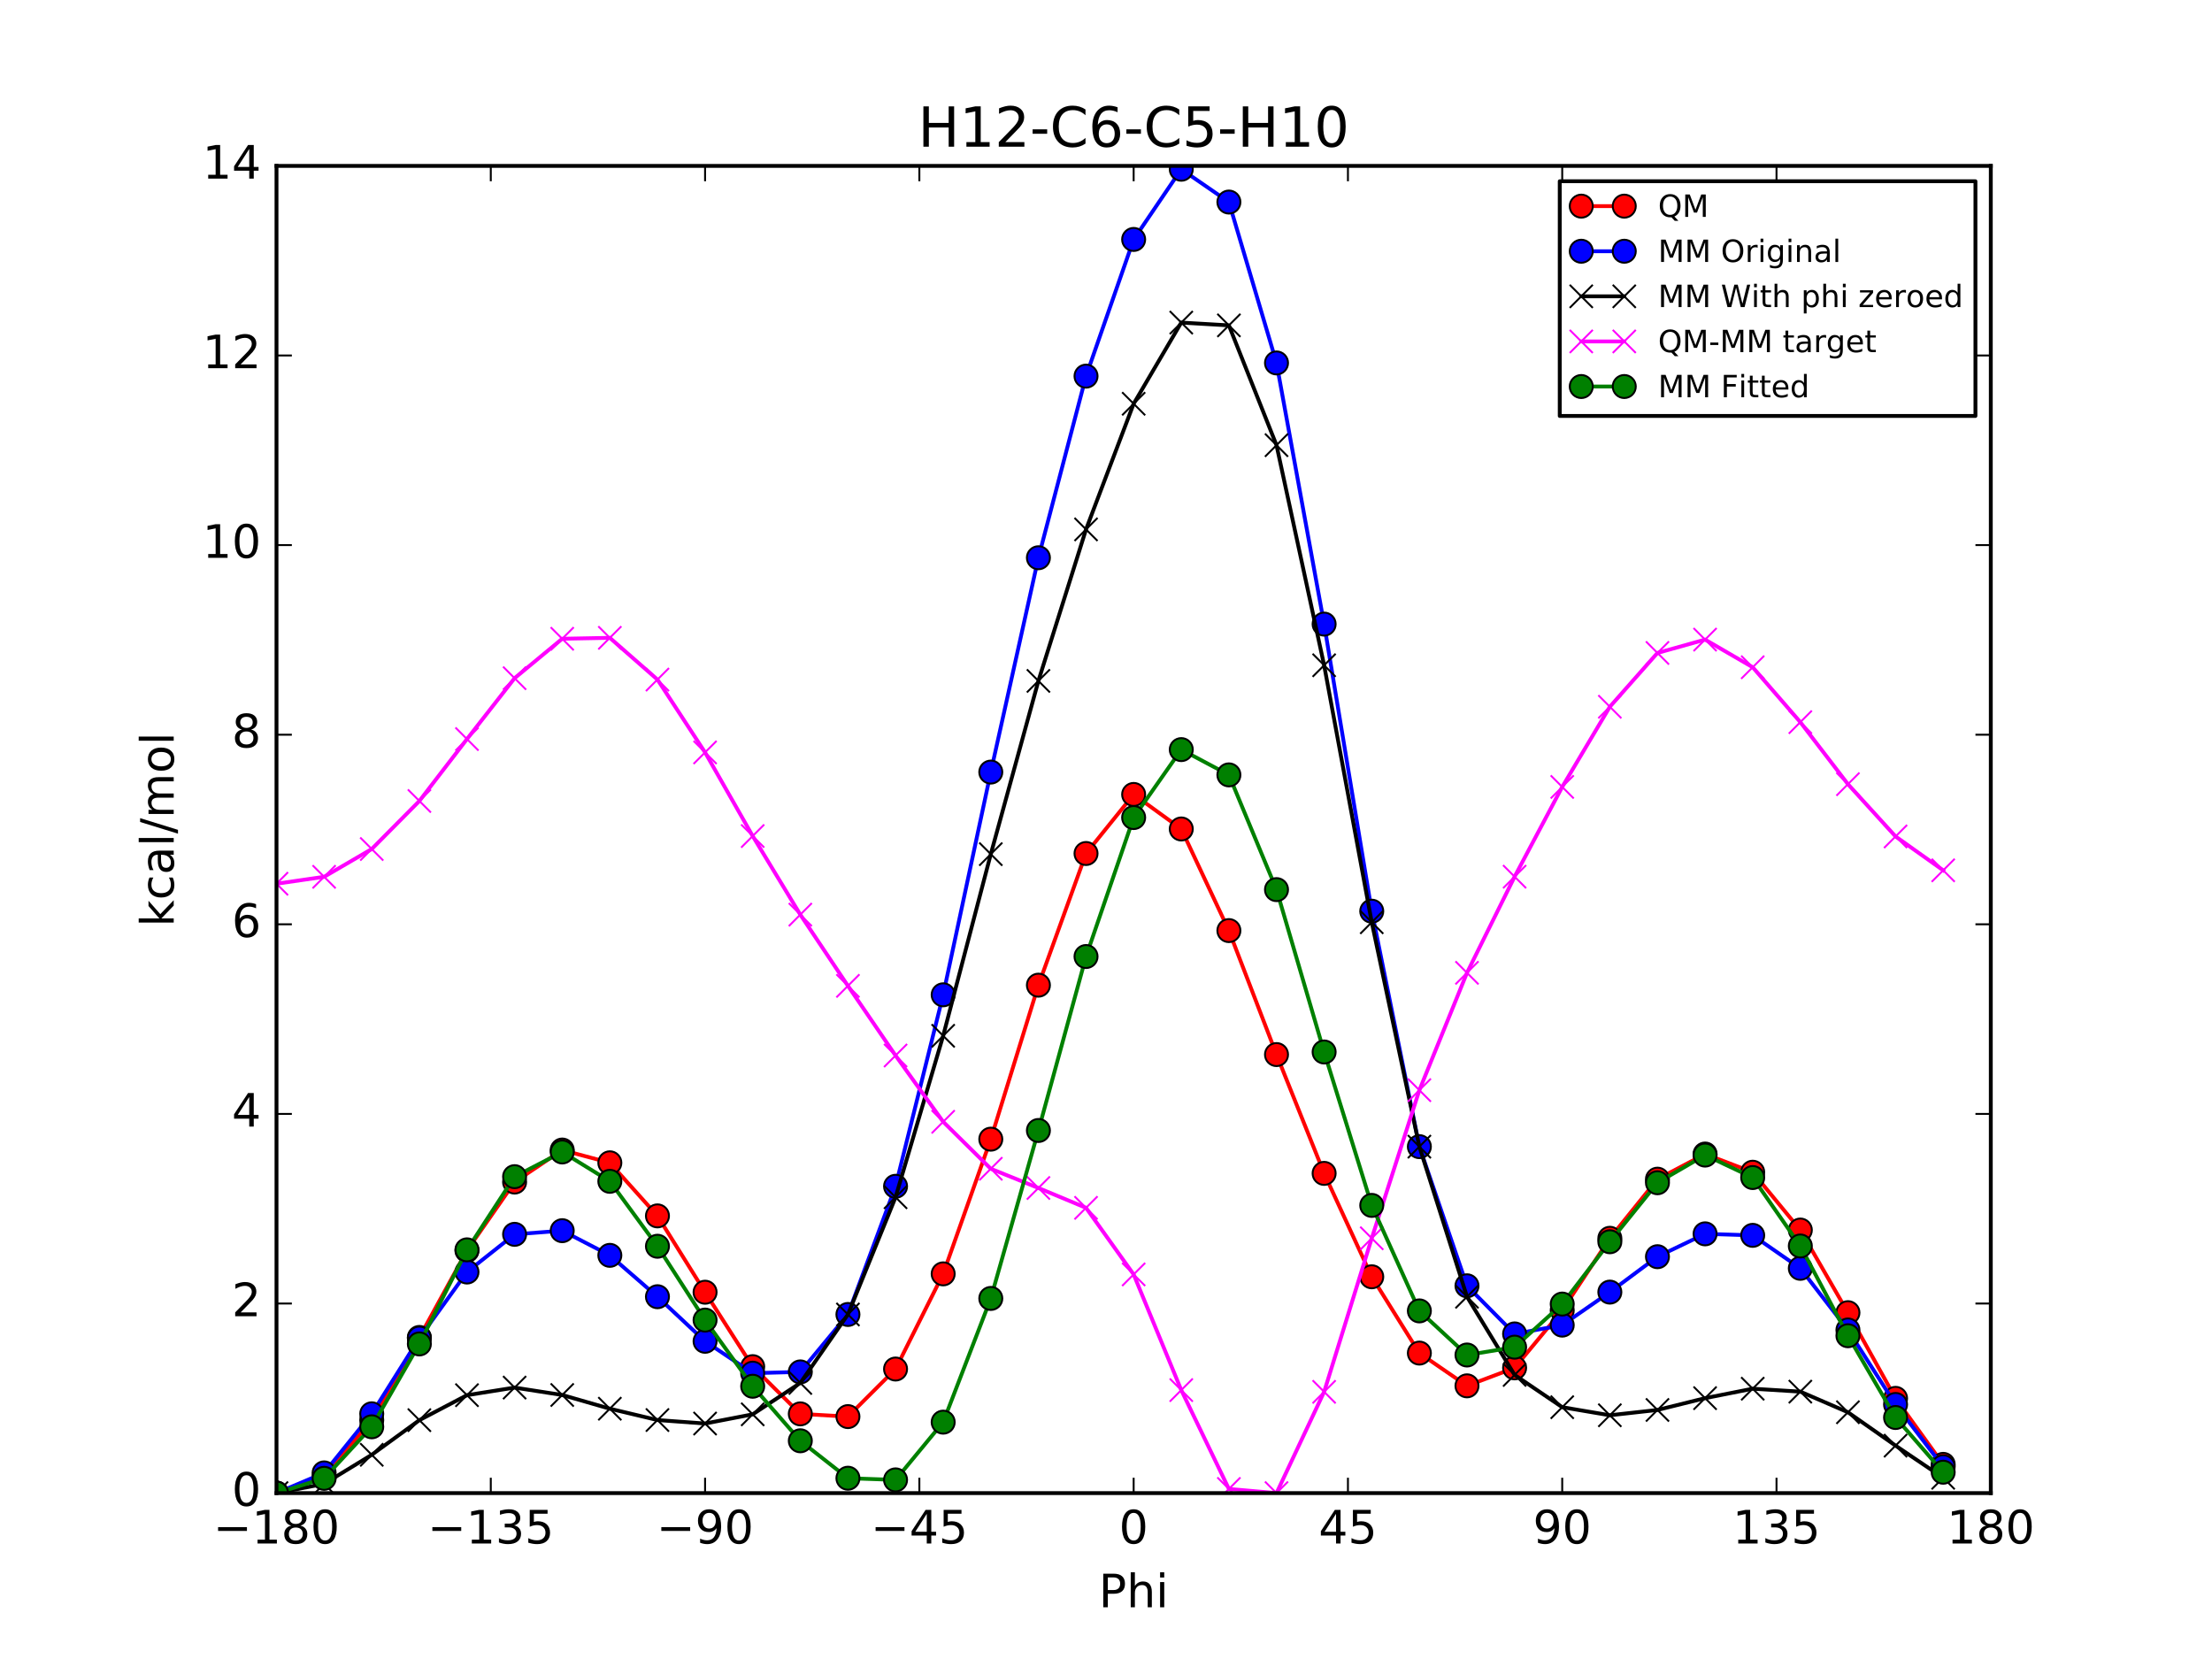 <?xml version="1.0" encoding="utf-8" standalone="no"?>
<!DOCTYPE svg PUBLIC "-//W3C//DTD SVG 1.1//EN"
  "http://www.w3.org/Graphics/SVG/1.1/DTD/svg11.dtd">
<!-- Created with matplotlib (http://matplotlib.org/) -->
<svg height="432pt" version="1.1" viewBox="0 0 576 432" width="576pt" xmlns="http://www.w3.org/2000/svg" xmlns:xlink="http://www.w3.org/1999/xlink">
 <defs>
  <style type="text/css">
*{stroke-linecap:butt;stroke-linejoin:round;stroke-miterlimit:100000;}
  </style>
 </defs>
 <g id="figure_1">
  <g id="patch_1">
   <path d="M 0 432 
L 576 432 
L 576 0 
L 0 0 
z
" style="fill:#ffffff;"/>
  </g>
  <g id="axes_1">
   <g id="patch_2">
    <path d="M 72 388.8 
L 518.4 388.8 
L 518.4 43.2 
L 72 43.2 
z
" style="fill:#ffffff;"/>
   </g>
   <g id="line2d_1">
    <path clip-path="url(#p7ce3cf05c7)" d="M 72 388.8 
L 84.4 384.591 
L 96.8 369.79 
L 109.2 348.267 
L 121.6 325.635 
L 134 307.803 
L 146.4 299.466 
L 158.8 302.793 
L 171.2 316.615 
L 183.6 336.49 
L 196 355.874 
L 208.4 368.172 
L 220.8 368.878 
L 233.2 356.493 
L 245.6 331.711 
L 258 296.637 
L 270.4 256.535 
L 282.8 222.25 
L 295.2 206.872 
L 307.6 215.862 
L 320 242.323 
L 332.4 274.608 
L 344.8 305.544 
L 357.2 332.473 
L 369.6 352.341 
L 382 360.869 
L 394.4 356.188 
L 406.8 341.22 
L 419.2 322.45 
L 431.6 307.055 
L 444 300.51 
L 456.4 305.244 
L 468.8 320.303 
L 481.2 341.819 
L 493.6 364.133 
L 506 381.317 
" style="fill:none;stroke:#ff0000;stroke-linecap:square;"/>
    <defs>
     <path d="M 0 3 
C 0.796 3 1.559 2.684 2.121 2.121 
C 2.684 1.559 3 0.796 3 0 
C 3 -0.796 2.684 -1.559 2.121 -2.121 
C 1.559 -2.684 0.796 -3 0 -3 
C -0.796 -3 -1.559 -2.684 -2.121 -2.121 
C -2.684 -1.559 -3 -0.796 -3 0 
C -3 0.796 -2.684 1.559 -2.121 2.121 
C -1.559 2.684 -0.796 3 0 3 
z
" id="m22795fb1b8" style="stroke:#000000;stroke-width:0.5;"/>
    </defs>
    <g clip-path="url(#p7ce3cf05c7)">
     <use style="fill:#ff0000;stroke:#000000;stroke-width:0.5;" x="72" xlink:href="#m22795fb1b8" y="388.8"/>
     <use style="fill:#ff0000;stroke:#000000;stroke-width:0.5;" x="84.4" xlink:href="#m22795fb1b8" y="384.591"/>
     <use style="fill:#ff0000;stroke:#000000;stroke-width:0.5;" x="96.8" xlink:href="#m22795fb1b8" y="369.79"/>
     <use style="fill:#ff0000;stroke:#000000;stroke-width:0.5;" x="109.2" xlink:href="#m22795fb1b8" y="348.267"/>
     <use style="fill:#ff0000;stroke:#000000;stroke-width:0.5;" x="121.6" xlink:href="#m22795fb1b8" y="325.635"/>
     <use style="fill:#ff0000;stroke:#000000;stroke-width:0.5;" x="134" xlink:href="#m22795fb1b8" y="307.803"/>
     <use style="fill:#ff0000;stroke:#000000;stroke-width:0.5;" x="146.4" xlink:href="#m22795fb1b8" y="299.466"/>
     <use style="fill:#ff0000;stroke:#000000;stroke-width:0.5;" x="158.8" xlink:href="#m22795fb1b8" y="302.793"/>
     <use style="fill:#ff0000;stroke:#000000;stroke-width:0.5;" x="171.2" xlink:href="#m22795fb1b8" y="316.615"/>
     <use style="fill:#ff0000;stroke:#000000;stroke-width:0.5;" x="183.6" xlink:href="#m22795fb1b8" y="336.49"/>
     <use style="fill:#ff0000;stroke:#000000;stroke-width:0.5;" x="196" xlink:href="#m22795fb1b8" y="355.874"/>
     <use style="fill:#ff0000;stroke:#000000;stroke-width:0.5;" x="208.4" xlink:href="#m22795fb1b8" y="368.172"/>
     <use style="fill:#ff0000;stroke:#000000;stroke-width:0.5;" x="220.8" xlink:href="#m22795fb1b8" y="368.878"/>
     <use style="fill:#ff0000;stroke:#000000;stroke-width:0.5;" x="233.2" xlink:href="#m22795fb1b8" y="356.493"/>
     <use style="fill:#ff0000;stroke:#000000;stroke-width:0.5;" x="245.6" xlink:href="#m22795fb1b8" y="331.711"/>
     <use style="fill:#ff0000;stroke:#000000;stroke-width:0.5;" x="258" xlink:href="#m22795fb1b8" y="296.637"/>
     <use style="fill:#ff0000;stroke:#000000;stroke-width:0.5;" x="270.4" xlink:href="#m22795fb1b8" y="256.535"/>
     <use style="fill:#ff0000;stroke:#000000;stroke-width:0.5;" x="282.8" xlink:href="#m22795fb1b8" y="222.25"/>
     <use style="fill:#ff0000;stroke:#000000;stroke-width:0.5;" x="295.2" xlink:href="#m22795fb1b8" y="206.872"/>
     <use style="fill:#ff0000;stroke:#000000;stroke-width:0.5;" x="307.6" xlink:href="#m22795fb1b8" y="215.862"/>
     <use style="fill:#ff0000;stroke:#000000;stroke-width:0.5;" x="320" xlink:href="#m22795fb1b8" y="242.323"/>
     <use style="fill:#ff0000;stroke:#000000;stroke-width:0.5;" x="332.4" xlink:href="#m22795fb1b8" y="274.608"/>
     <use style="fill:#ff0000;stroke:#000000;stroke-width:0.5;" x="344.8" xlink:href="#m22795fb1b8" y="305.544"/>
     <use style="fill:#ff0000;stroke:#000000;stroke-width:0.5;" x="357.2" xlink:href="#m22795fb1b8" y="332.473"/>
     <use style="fill:#ff0000;stroke:#000000;stroke-width:0.5;" x="369.6" xlink:href="#m22795fb1b8" y="352.341"/>
     <use style="fill:#ff0000;stroke:#000000;stroke-width:0.5;" x="382" xlink:href="#m22795fb1b8" y="360.869"/>
     <use style="fill:#ff0000;stroke:#000000;stroke-width:0.5;" x="394.4" xlink:href="#m22795fb1b8" y="356.188"/>
     <use style="fill:#ff0000;stroke:#000000;stroke-width:0.5;" x="406.8" xlink:href="#m22795fb1b8" y="341.22"/>
     <use style="fill:#ff0000;stroke:#000000;stroke-width:0.5;" x="419.2" xlink:href="#m22795fb1b8" y="322.45"/>
     <use style="fill:#ff0000;stroke:#000000;stroke-width:0.5;" x="431.6" xlink:href="#m22795fb1b8" y="307.055"/>
     <use style="fill:#ff0000;stroke:#000000;stroke-width:0.5;" x="444" xlink:href="#m22795fb1b8" y="300.51"/>
     <use style="fill:#ff0000;stroke:#000000;stroke-width:0.5;" x="456.4" xlink:href="#m22795fb1b8" y="305.244"/>
     <use style="fill:#ff0000;stroke:#000000;stroke-width:0.5;" x="468.8" xlink:href="#m22795fb1b8" y="320.303"/>
     <use style="fill:#ff0000;stroke:#000000;stroke-width:0.5;" x="481.2" xlink:href="#m22795fb1b8" y="341.819"/>
     <use style="fill:#ff0000;stroke:#000000;stroke-width:0.5;" x="493.6" xlink:href="#m22795fb1b8" y="364.133"/>
     <use style="fill:#ff0000;stroke:#000000;stroke-width:0.5;" x="506" xlink:href="#m22795fb1b8" y="381.317"/>
    </g>
   </g>
   <g id="line2d_2">
    <path clip-path="url(#p7ce3cf05c7)" d="M 72 388.8 
L 84.4 383.538 
L 96.8 368.149 
L 109.2 348.44 
L 121.6 331.232 
L 134 321.417 
L 146.4 320.467 
L 158.8 326.89 
L 171.2 337.663 
L 183.6 349.266 
L 196 357.572 
L 208.4 357.242 
L 220.8 342.285 
L 233.2 308.906 
L 245.6 259.045 
L 258 201.047 
L 270.4 145.235 
L 282.8 97.944 
L 295.2 62.349 
L 307.6 44.067 
L 320 52.613 
L 332.4 94.509 
L 344.8 162.516 
L 357.2 237.272 
L 369.6 298.584 
L 382 334.816 
L 394.4 347.348 
L 406.8 345.061 
L 419.2 336.462 
L 431.6 327.242 
L 444 321.29 
L 456.4 321.682 
L 468.8 330.268 
L 481.2 346.326 
L 493.6 365.723 
L 506 381.932 
" style="fill:none;stroke:#0000ff;stroke-linecap:square;"/>
    <defs>
     <path d="M 0 3 
C 0.796 3 1.559 2.684 2.121 2.121 
C 2.684 1.559 3 0.796 3 0 
C 3 -0.796 2.684 -1.559 2.121 -2.121 
C 1.559 -2.684 0.796 -3 0 -3 
C -0.796 -3 -1.559 -2.684 -2.121 -2.121 
C -2.684 -1.559 -3 -0.796 -3 0 
C -3 0.796 -2.684 1.559 -2.121 2.121 
C -1.559 2.684 -0.796 3 0 3 
z
" id="meea512b05b" style="stroke:#000000;stroke-width:0.5;"/>
    </defs>
    <g clip-path="url(#p7ce3cf05c7)">
     <use style="fill:#0000ff;stroke:#000000;stroke-width:0.5;" x="72" xlink:href="#meea512b05b" y="388.8"/>
     <use style="fill:#0000ff;stroke:#000000;stroke-width:0.5;" x="84.4" xlink:href="#meea512b05b" y="383.538"/>
     <use style="fill:#0000ff;stroke:#000000;stroke-width:0.5;" x="96.8" xlink:href="#meea512b05b" y="368.149"/>
     <use style="fill:#0000ff;stroke:#000000;stroke-width:0.5;" x="109.2" xlink:href="#meea512b05b" y="348.44"/>
     <use style="fill:#0000ff;stroke:#000000;stroke-width:0.5;" x="121.6" xlink:href="#meea512b05b" y="331.232"/>
     <use style="fill:#0000ff;stroke:#000000;stroke-width:0.5;" x="134" xlink:href="#meea512b05b" y="321.417"/>
     <use style="fill:#0000ff;stroke:#000000;stroke-width:0.5;" x="146.4" xlink:href="#meea512b05b" y="320.467"/>
     <use style="fill:#0000ff;stroke:#000000;stroke-width:0.5;" x="158.8" xlink:href="#meea512b05b" y="326.89"/>
     <use style="fill:#0000ff;stroke:#000000;stroke-width:0.5;" x="171.2" xlink:href="#meea512b05b" y="337.663"/>
     <use style="fill:#0000ff;stroke:#000000;stroke-width:0.5;" x="183.6" xlink:href="#meea512b05b" y="349.266"/>
     <use style="fill:#0000ff;stroke:#000000;stroke-width:0.5;" x="196" xlink:href="#meea512b05b" y="357.572"/>
     <use style="fill:#0000ff;stroke:#000000;stroke-width:0.5;" x="208.4" xlink:href="#meea512b05b" y="357.242"/>
     <use style="fill:#0000ff;stroke:#000000;stroke-width:0.5;" x="220.8" xlink:href="#meea512b05b" y="342.285"/>
     <use style="fill:#0000ff;stroke:#000000;stroke-width:0.5;" x="233.2" xlink:href="#meea512b05b" y="308.906"/>
     <use style="fill:#0000ff;stroke:#000000;stroke-width:0.5;" x="245.6" xlink:href="#meea512b05b" y="259.045"/>
     <use style="fill:#0000ff;stroke:#000000;stroke-width:0.5;" x="258" xlink:href="#meea512b05b" y="201.047"/>
     <use style="fill:#0000ff;stroke:#000000;stroke-width:0.5;" x="270.4" xlink:href="#meea512b05b" y="145.235"/>
     <use style="fill:#0000ff;stroke:#000000;stroke-width:0.5;" x="282.8" xlink:href="#meea512b05b" y="97.944"/>
     <use style="fill:#0000ff;stroke:#000000;stroke-width:0.5;" x="295.2" xlink:href="#meea512b05b" y="62.349"/>
     <use style="fill:#0000ff;stroke:#000000;stroke-width:0.5;" x="307.6" xlink:href="#meea512b05b" y="44.067"/>
     <use style="fill:#0000ff;stroke:#000000;stroke-width:0.5;" x="320" xlink:href="#meea512b05b" y="52.613"/>
     <use style="fill:#0000ff;stroke:#000000;stroke-width:0.5;" x="332.4" xlink:href="#meea512b05b" y="94.509"/>
     <use style="fill:#0000ff;stroke:#000000;stroke-width:0.5;" x="344.8" xlink:href="#meea512b05b" y="162.516"/>
     <use style="fill:#0000ff;stroke:#000000;stroke-width:0.5;" x="357.2" xlink:href="#meea512b05b" y="237.272"/>
     <use style="fill:#0000ff;stroke:#000000;stroke-width:0.5;" x="369.6" xlink:href="#meea512b05b" y="298.584"/>
     <use style="fill:#0000ff;stroke:#000000;stroke-width:0.5;" x="382" xlink:href="#meea512b05b" y="334.816"/>
     <use style="fill:#0000ff;stroke:#000000;stroke-width:0.5;" x="394.4" xlink:href="#meea512b05b" y="347.348"/>
     <use style="fill:#0000ff;stroke:#000000;stroke-width:0.5;" x="406.8" xlink:href="#meea512b05b" y="345.061"/>
     <use style="fill:#0000ff;stroke:#000000;stroke-width:0.5;" x="419.2" xlink:href="#meea512b05b" y="336.462"/>
     <use style="fill:#0000ff;stroke:#000000;stroke-width:0.5;" x="431.6" xlink:href="#meea512b05b" y="327.242"/>
     <use style="fill:#0000ff;stroke:#000000;stroke-width:0.5;" x="444" xlink:href="#meea512b05b" y="321.29"/>
     <use style="fill:#0000ff;stroke:#000000;stroke-width:0.5;" x="456.4" xlink:href="#meea512b05b" y="321.682"/>
     <use style="fill:#0000ff;stroke:#000000;stroke-width:0.5;" x="468.8" xlink:href="#meea512b05b" y="330.268"/>
     <use style="fill:#0000ff;stroke:#000000;stroke-width:0.5;" x="481.2" xlink:href="#meea512b05b" y="346.326"/>
     <use style="fill:#0000ff;stroke:#000000;stroke-width:0.5;" x="493.6" xlink:href="#meea512b05b" y="365.723"/>
     <use style="fill:#0000ff;stroke:#000000;stroke-width:0.5;" x="506" xlink:href="#meea512b05b" y="381.932"/>
    </g>
   </g>
   <g id="line2d_3">
    <path clip-path="url(#p7ce3cf05c7)" d="M 72 388.8 
L 84.4 386.392 
L 96.8 378.824 
L 109.2 369.809 
L 121.6 363.301 
L 134 361.325 
L 146.4 363.254 
L 158.8 366.823 
L 171.2 369.775 
L 183.6 370.684 
L 196 368.29 
L 208.4 360.12 
L 220.8 342.285 
L 233.2 311.76 
L 245.6 269.72 
L 258 222.416 
L 270.4 177.304 
L 282.8 137.853 
L 295.2 105.136 
L 307.6 84.001 
L 320 84.725 
L 332.4 115.927 
L 344.8 173.234 
L 357.2 240.151 
L 369.6 298.584 
L 382 337.67 
L 394.4 358.024 
L 406.8 366.43 
L 419.2 368.531 
L 431.6 367.151 
L 444 364.077 
L 456.4 361.615 
L 468.8 362.38 
L 481.2 367.745 
L 493.6 376.441 
L 506 384.81 
" style="fill:none;stroke:#000000;stroke-linecap:square;"/>
    <defs>
     <path d="M -3 3 
L 3 -3 
M -3 -3 
L 3 3 
" id="m81a05cfdb2" style="stroke:#000000;stroke-width:0.5;"/>
    </defs>
    <g clip-path="url(#p7ce3cf05c7)">
     <use style="stroke:#000000;stroke-width:0.5;" x="72" xlink:href="#m81a05cfdb2" y="388.8"/>
     <use style="stroke:#000000;stroke-width:0.5;" x="84.4" xlink:href="#m81a05cfdb2" y="386.392"/>
     <use style="stroke:#000000;stroke-width:0.5;" x="96.8" xlink:href="#m81a05cfdb2" y="378.824"/>
     <use style="stroke:#000000;stroke-width:0.5;" x="109.2" xlink:href="#m81a05cfdb2" y="369.809"/>
     <use style="stroke:#000000;stroke-width:0.5;" x="121.6" xlink:href="#m81a05cfdb2" y="363.301"/>
     <use style="stroke:#000000;stroke-width:0.5;" x="134" xlink:href="#m81a05cfdb2" y="361.325"/>
     <use style="stroke:#000000;stroke-width:0.5;" x="146.4" xlink:href="#m81a05cfdb2" y="363.254"/>
     <use style="stroke:#000000;stroke-width:0.5;" x="158.8" xlink:href="#m81a05cfdb2" y="366.823"/>
     <use style="stroke:#000000;stroke-width:0.5;" x="171.2" xlink:href="#m81a05cfdb2" y="369.775"/>
     <use style="stroke:#000000;stroke-width:0.5;" x="183.6" xlink:href="#m81a05cfdb2" y="370.684"/>
     <use style="stroke:#000000;stroke-width:0.5;" x="196" xlink:href="#m81a05cfdb2" y="368.29"/>
     <use style="stroke:#000000;stroke-width:0.5;" x="208.4" xlink:href="#m81a05cfdb2" y="360.12"/>
     <use style="stroke:#000000;stroke-width:0.5;" x="220.8" xlink:href="#m81a05cfdb2" y="342.285"/>
     <use style="stroke:#000000;stroke-width:0.5;" x="233.2" xlink:href="#m81a05cfdb2" y="311.76"/>
     <use style="stroke:#000000;stroke-width:0.5;" x="245.6" xlink:href="#m81a05cfdb2" y="269.72"/>
     <use style="stroke:#000000;stroke-width:0.5;" x="258" xlink:href="#m81a05cfdb2" y="222.416"/>
     <use style="stroke:#000000;stroke-width:0.5;" x="270.4" xlink:href="#m81a05cfdb2" y="177.304"/>
     <use style="stroke:#000000;stroke-width:0.5;" x="282.8" xlink:href="#m81a05cfdb2" y="137.853"/>
     <use style="stroke:#000000;stroke-width:0.5;" x="295.2" xlink:href="#m81a05cfdb2" y="105.136"/>
     <use style="stroke:#000000;stroke-width:0.5;" x="307.6" xlink:href="#m81a05cfdb2" y="84.001"/>
     <use style="stroke:#000000;stroke-width:0.5;" x="320" xlink:href="#m81a05cfdb2" y="84.725"/>
     <use style="stroke:#000000;stroke-width:0.5;" x="332.4" xlink:href="#m81a05cfdb2" y="115.927"/>
     <use style="stroke:#000000;stroke-width:0.5;" x="344.8" xlink:href="#m81a05cfdb2" y="173.234"/>
     <use style="stroke:#000000;stroke-width:0.5;" x="357.2" xlink:href="#m81a05cfdb2" y="240.151"/>
     <use style="stroke:#000000;stroke-width:0.5;" x="369.6" xlink:href="#m81a05cfdb2" y="298.584"/>
     <use style="stroke:#000000;stroke-width:0.5;" x="382" xlink:href="#m81a05cfdb2" y="337.67"/>
     <use style="stroke:#000000;stroke-width:0.5;" x="394.4" xlink:href="#m81a05cfdb2" y="358.024"/>
     <use style="stroke:#000000;stroke-width:0.5;" x="406.8" xlink:href="#m81a05cfdb2" y="366.43"/>
     <use style="stroke:#000000;stroke-width:0.5;" x="419.2" xlink:href="#m81a05cfdb2" y="368.531"/>
     <use style="stroke:#000000;stroke-width:0.5;" x="431.6" xlink:href="#m81a05cfdb2" y="367.151"/>
     <use style="stroke:#000000;stroke-width:0.5;" x="444" xlink:href="#m81a05cfdb2" y="364.077"/>
     <use style="stroke:#000000;stroke-width:0.5;" x="456.4" xlink:href="#m81a05cfdb2" y="361.615"/>
     <use style="stroke:#000000;stroke-width:0.5;" x="468.8" xlink:href="#m81a05cfdb2" y="362.38"/>
     <use style="stroke:#000000;stroke-width:0.5;" x="481.2" xlink:href="#m81a05cfdb2" y="367.745"/>
     <use style="stroke:#000000;stroke-width:0.5;" x="493.6" xlink:href="#m81a05cfdb2" y="376.441"/>
     <use style="stroke:#000000;stroke-width:0.5;" x="506" xlink:href="#m81a05cfdb2" y="384.81"/>
    </g>
   </g>
   <g id="line2d_4">
    <path clip-path="url(#p7ce3cf05c7)" d="M 72 230.12 
L 84.4 228.319 
L 96.8 221.086 
L 109.2 208.578 
L 121.6 192.454 
L 134 176.597 
L 146.4 166.332 
L 158.8 166.09 
L 171.2 176.96 
L 183.6 195.926 
L 196 217.703 
L 208.4 238.171 
L 220.8 256.713 
L 233.2 274.853 
L 245.6 292.11 
L 258 304.341 
L 270.4 309.351 
L 282.8 314.517 
L 295.2 331.856 
L 307.6 361.981 
L 320 387.718 
L 332.4 388.8 
L 344.8 362.429 
L 357.2 322.442 
L 369.6 283.877 
L 382 253.319 
L 394.4 228.284 
L 406.8 204.91 
L 419.2 184.039 
L 431.6 170.024 
L 444 166.552 
L 456.4 173.749 
L 468.8 188.042 
L 481.2 204.194 
L 493.6 217.811 
L 506 226.627 
" style="fill:none;stroke:#ff00ff;stroke-linecap:square;"/>
    <defs>
     <path d="M -3 3 
L 3 -3 
M -3 -3 
L 3 3 
" id="maeb78c2b5d" style="stroke:#ff00ff;stroke-width:0.5;"/>
    </defs>
    <g clip-path="url(#p7ce3cf05c7)">
     <use style="fill:#ff00ff;stroke:#ff00ff;stroke-width:0.5;" x="72" xlink:href="#maeb78c2b5d" y="230.12"/>
     <use style="fill:#ff00ff;stroke:#ff00ff;stroke-width:0.5;" x="84.4" xlink:href="#maeb78c2b5d" y="228.319"/>
     <use style="fill:#ff00ff;stroke:#ff00ff;stroke-width:0.5;" x="96.8" xlink:href="#maeb78c2b5d" y="221.086"/>
     <use style="fill:#ff00ff;stroke:#ff00ff;stroke-width:0.5;" x="109.2" xlink:href="#maeb78c2b5d" y="208.578"/>
     <use style="fill:#ff00ff;stroke:#ff00ff;stroke-width:0.5;" x="121.6" xlink:href="#maeb78c2b5d" y="192.454"/>
     <use style="fill:#ff00ff;stroke:#ff00ff;stroke-width:0.5;" x="134" xlink:href="#maeb78c2b5d" y="176.597"/>
     <use style="fill:#ff00ff;stroke:#ff00ff;stroke-width:0.5;" x="146.4" xlink:href="#maeb78c2b5d" y="166.332"/>
     <use style="fill:#ff00ff;stroke:#ff00ff;stroke-width:0.5;" x="158.8" xlink:href="#maeb78c2b5d" y="166.09"/>
     <use style="fill:#ff00ff;stroke:#ff00ff;stroke-width:0.5;" x="171.2" xlink:href="#maeb78c2b5d" y="176.96"/>
     <use style="fill:#ff00ff;stroke:#ff00ff;stroke-width:0.5;" x="183.6" xlink:href="#maeb78c2b5d" y="195.926"/>
     <use style="fill:#ff00ff;stroke:#ff00ff;stroke-width:0.5;" x="196" xlink:href="#maeb78c2b5d" y="217.703"/>
     <use style="fill:#ff00ff;stroke:#ff00ff;stroke-width:0.5;" x="208.4" xlink:href="#maeb78c2b5d" y="238.171"/>
     <use style="fill:#ff00ff;stroke:#ff00ff;stroke-width:0.5;" x="220.8" xlink:href="#maeb78c2b5d" y="256.713"/>
     <use style="fill:#ff00ff;stroke:#ff00ff;stroke-width:0.5;" x="233.2" xlink:href="#maeb78c2b5d" y="274.853"/>
     <use style="fill:#ff00ff;stroke:#ff00ff;stroke-width:0.5;" x="245.6" xlink:href="#maeb78c2b5d" y="292.11"/>
     <use style="fill:#ff00ff;stroke:#ff00ff;stroke-width:0.5;" x="258" xlink:href="#maeb78c2b5d" y="304.341"/>
     <use style="fill:#ff00ff;stroke:#ff00ff;stroke-width:0.5;" x="270.4" xlink:href="#maeb78c2b5d" y="309.351"/>
     <use style="fill:#ff00ff;stroke:#ff00ff;stroke-width:0.5;" x="282.8" xlink:href="#maeb78c2b5d" y="314.517"/>
     <use style="fill:#ff00ff;stroke:#ff00ff;stroke-width:0.5;" x="295.2" xlink:href="#maeb78c2b5d" y="331.856"/>
     <use style="fill:#ff00ff;stroke:#ff00ff;stroke-width:0.5;" x="307.6" xlink:href="#maeb78c2b5d" y="361.981"/>
     <use style="fill:#ff00ff;stroke:#ff00ff;stroke-width:0.5;" x="320" xlink:href="#maeb78c2b5d" y="387.718"/>
     <use style="fill:#ff00ff;stroke:#ff00ff;stroke-width:0.5;" x="332.4" xlink:href="#maeb78c2b5d" y="388.8"/>
     <use style="fill:#ff00ff;stroke:#ff00ff;stroke-width:0.5;" x="344.8" xlink:href="#maeb78c2b5d" y="362.429"/>
     <use style="fill:#ff00ff;stroke:#ff00ff;stroke-width:0.5;" x="357.2" xlink:href="#maeb78c2b5d" y="322.442"/>
     <use style="fill:#ff00ff;stroke:#ff00ff;stroke-width:0.5;" x="369.6" xlink:href="#maeb78c2b5d" y="283.877"/>
     <use style="fill:#ff00ff;stroke:#ff00ff;stroke-width:0.5;" x="382" xlink:href="#maeb78c2b5d" y="253.319"/>
     <use style="fill:#ff00ff;stroke:#ff00ff;stroke-width:0.5;" x="394.4" xlink:href="#maeb78c2b5d" y="228.284"/>
     <use style="fill:#ff00ff;stroke:#ff00ff;stroke-width:0.5;" x="406.8" xlink:href="#maeb78c2b5d" y="204.91"/>
     <use style="fill:#ff00ff;stroke:#ff00ff;stroke-width:0.5;" x="419.2" xlink:href="#maeb78c2b5d" y="184.039"/>
     <use style="fill:#ff00ff;stroke:#ff00ff;stroke-width:0.5;" x="431.6" xlink:href="#maeb78c2b5d" y="170.024"/>
     <use style="fill:#ff00ff;stroke:#ff00ff;stroke-width:0.5;" x="444" xlink:href="#maeb78c2b5d" y="166.552"/>
     <use style="fill:#ff00ff;stroke:#ff00ff;stroke-width:0.5;" x="456.4" xlink:href="#maeb78c2b5d" y="173.749"/>
     <use style="fill:#ff00ff;stroke:#ff00ff;stroke-width:0.5;" x="468.8" xlink:href="#maeb78c2b5d" y="188.042"/>
     <use style="fill:#ff00ff;stroke:#ff00ff;stroke-width:0.5;" x="481.2" xlink:href="#maeb78c2b5d" y="204.194"/>
     <use style="fill:#ff00ff;stroke:#ff00ff;stroke-width:0.5;" x="493.6" xlink:href="#maeb78c2b5d" y="217.811"/>
     <use style="fill:#ff00ff;stroke:#ff00ff;stroke-width:0.5;" x="506" xlink:href="#maeb78c2b5d" y="226.627"/>
    </g>
   </g>
   <g id="line2d_5">
    <path clip-path="url(#p7ce3cf05c7)" d="M 72 388.8 
L 84.4 384.956 
L 96.8 371.538 
L 109.2 349.958 
L 121.6 325.458 
L 134 306.402 
L 146.4 299.97 
L 158.8 307.612 
L 171.2 324.52 
L 183.6 343.744 
L 196 360.975 
L 208.4 375.18 
L 220.8 384.923 
L 233.2 385.357 
L 245.6 370.324 
L 258 338.111 
L 270.4 294.375 
L 282.8 249.075 
L 295.2 212.89 
L 307.6 195.195 
L 320 201.779 
L 332.4 231.656 
L 344.8 273.936 
L 357.2 313.883 
L 369.6 341.355 
L 382 352.839 
L 394.4 350.799 
L 406.8 339.574 
L 419.2 323.351 
L 431.6 307.984 
L 444 300.783 
L 456.4 306.631 
L 468.8 324.453 
L 481.2 347.823 
L 493.6 369.115 
L 506 383.36 
" style="fill:none;stroke:#008000;stroke-linecap:square;"/>
    <defs>
     <path d="M 0 3 
C 0.796 3 1.559 2.684 2.121 2.121 
C 2.684 1.559 3 0.796 3 0 
C 3 -0.796 2.684 -1.559 2.121 -2.121 
C 1.559 -2.684 0.796 -3 0 -3 
C -0.796 -3 -1.559 -2.684 -2.121 -2.121 
C -2.684 -1.559 -3 -0.796 -3 0 
C -3 0.796 -2.684 1.559 -2.121 2.121 
C -1.559 2.684 -0.796 3 0 3 
z
" id="m06cb9c04de" style="stroke:#000000;stroke-width:0.5;"/>
    </defs>
    <g clip-path="url(#p7ce3cf05c7)">
     <use style="fill:#008000;stroke:#000000;stroke-width:0.5;" x="72" xlink:href="#m06cb9c04de" y="388.8"/>
     <use style="fill:#008000;stroke:#000000;stroke-width:0.5;" x="84.4" xlink:href="#m06cb9c04de" y="384.956"/>
     <use style="fill:#008000;stroke:#000000;stroke-width:0.5;" x="96.8" xlink:href="#m06cb9c04de" y="371.538"/>
     <use style="fill:#008000;stroke:#000000;stroke-width:0.5;" x="109.2" xlink:href="#m06cb9c04de" y="349.958"/>
     <use style="fill:#008000;stroke:#000000;stroke-width:0.5;" x="121.6" xlink:href="#m06cb9c04de" y="325.458"/>
     <use style="fill:#008000;stroke:#000000;stroke-width:0.5;" x="134" xlink:href="#m06cb9c04de" y="306.402"/>
     <use style="fill:#008000;stroke:#000000;stroke-width:0.5;" x="146.4" xlink:href="#m06cb9c04de" y="299.97"/>
     <use style="fill:#008000;stroke:#000000;stroke-width:0.5;" x="158.8" xlink:href="#m06cb9c04de" y="307.612"/>
     <use style="fill:#008000;stroke:#000000;stroke-width:0.5;" x="171.2" xlink:href="#m06cb9c04de" y="324.52"/>
     <use style="fill:#008000;stroke:#000000;stroke-width:0.5;" x="183.6" xlink:href="#m06cb9c04de" y="343.744"/>
     <use style="fill:#008000;stroke:#000000;stroke-width:0.5;" x="196" xlink:href="#m06cb9c04de" y="360.975"/>
     <use style="fill:#008000;stroke:#000000;stroke-width:0.5;" x="208.4" xlink:href="#m06cb9c04de" y="375.18"/>
     <use style="fill:#008000;stroke:#000000;stroke-width:0.5;" x="220.8" xlink:href="#m06cb9c04de" y="384.923"/>
     <use style="fill:#008000;stroke:#000000;stroke-width:0.5;" x="233.2" xlink:href="#m06cb9c04de" y="385.357"/>
     <use style="fill:#008000;stroke:#000000;stroke-width:0.5;" x="245.6" xlink:href="#m06cb9c04de" y="370.324"/>
     <use style="fill:#008000;stroke:#000000;stroke-width:0.5;" x="258" xlink:href="#m06cb9c04de" y="338.111"/>
     <use style="fill:#008000;stroke:#000000;stroke-width:0.5;" x="270.4" xlink:href="#m06cb9c04de" y="294.375"/>
     <use style="fill:#008000;stroke:#000000;stroke-width:0.5;" x="282.8" xlink:href="#m06cb9c04de" y="249.075"/>
     <use style="fill:#008000;stroke:#000000;stroke-width:0.5;" x="295.2" xlink:href="#m06cb9c04de" y="212.89"/>
     <use style="fill:#008000;stroke:#000000;stroke-width:0.5;" x="307.6" xlink:href="#m06cb9c04de" y="195.195"/>
     <use style="fill:#008000;stroke:#000000;stroke-width:0.5;" x="320" xlink:href="#m06cb9c04de" y="201.779"/>
     <use style="fill:#008000;stroke:#000000;stroke-width:0.5;" x="332.4" xlink:href="#m06cb9c04de" y="231.656"/>
     <use style="fill:#008000;stroke:#000000;stroke-width:0.5;" x="344.8" xlink:href="#m06cb9c04de" y="273.936"/>
     <use style="fill:#008000;stroke:#000000;stroke-width:0.5;" x="357.2" xlink:href="#m06cb9c04de" y="313.883"/>
     <use style="fill:#008000;stroke:#000000;stroke-width:0.5;" x="369.6" xlink:href="#m06cb9c04de" y="341.355"/>
     <use style="fill:#008000;stroke:#000000;stroke-width:0.5;" x="382" xlink:href="#m06cb9c04de" y="352.839"/>
     <use style="fill:#008000;stroke:#000000;stroke-width:0.5;" x="394.4" xlink:href="#m06cb9c04de" y="350.799"/>
     <use style="fill:#008000;stroke:#000000;stroke-width:0.5;" x="406.8" xlink:href="#m06cb9c04de" y="339.574"/>
     <use style="fill:#008000;stroke:#000000;stroke-width:0.5;" x="419.2" xlink:href="#m06cb9c04de" y="323.351"/>
     <use style="fill:#008000;stroke:#000000;stroke-width:0.5;" x="431.6" xlink:href="#m06cb9c04de" y="307.984"/>
     <use style="fill:#008000;stroke:#000000;stroke-width:0.5;" x="444" xlink:href="#m06cb9c04de" y="300.783"/>
     <use style="fill:#008000;stroke:#000000;stroke-width:0.5;" x="456.4" xlink:href="#m06cb9c04de" y="306.631"/>
     <use style="fill:#008000;stroke:#000000;stroke-width:0.5;" x="468.8" xlink:href="#m06cb9c04de" y="324.453"/>
     <use style="fill:#008000;stroke:#000000;stroke-width:0.5;" x="481.2" xlink:href="#m06cb9c04de" y="347.823"/>
     <use style="fill:#008000;stroke:#000000;stroke-width:0.5;" x="493.6" xlink:href="#m06cb9c04de" y="369.115"/>
     <use style="fill:#008000;stroke:#000000;stroke-width:0.5;" x="506" xlink:href="#m06cb9c04de" y="383.36"/>
    </g>
   </g>
   <g id="patch_3">
    <path d="M 72 388.8 
L 518.4 388.8 
" style="fill:none;stroke:#000000;stroke-linecap:square;stroke-linejoin:miter;"/>
   </g>
   <g id="patch_4">
    <path d="M 518.4 388.8 
L 518.4 43.2 
" style="fill:none;stroke:#000000;stroke-linecap:square;stroke-linejoin:miter;"/>
   </g>
   <g id="patch_5">
    <path d="M 72 388.8 
L 72 43.2 
" style="fill:none;stroke:#000000;stroke-linecap:square;stroke-linejoin:miter;"/>
   </g>
   <g id="patch_6">
    <path d="M 72 43.2 
L 518.4 43.2 
" style="fill:none;stroke:#000000;stroke-linecap:square;stroke-linejoin:miter;"/>
   </g>
   <g id="matplotlib.axis_1">
    <g id="xtick_1">
     <g id="line2d_6">
      <defs>
       <path d="M 0 0 
L 0 -4 
" id="m6a4b3f6eff" style="stroke:#000000;stroke-width:0.5;"/>
      </defs>
      <g>
       <use style="stroke:#000000;stroke-width:0.5;" x="72.0" xlink:href="#m6a4b3f6eff" y="388.8"/>
      </g>
     </g>
     <g id="line2d_7">
      <defs>
       <path d="M 0 0 
L 0 4 
" id="m08846493f0" style="stroke:#000000;stroke-width:0.5;"/>
      </defs>
      <g>
       <use style="stroke:#000000;stroke-width:0.5;" x="72.0" xlink:href="#m08846493f0" y="43.2"/>
      </g>
     </g>
     <g id="text_1">
      <!-- −180 -->
      <defs>
       <path d="M 31.781 66.406 
Q 24.172 66.406 20.328 58.906 
Q 16.5 51.422 16.5 36.375 
Q 16.5 21.391 20.328 13.891 
Q 24.172 6.391 31.781 6.391 
Q 39.453 6.391 43.281 13.891 
Q 47.125 21.391 47.125 36.375 
Q 47.125 51.422 43.281 58.906 
Q 39.453 66.406 31.781 66.406 
M 31.781 74.219 
Q 44.047 74.219 50.516 64.516 
Q 56.984 54.828 56.984 36.375 
Q 56.984 17.969 50.516 8.266 
Q 44.047 -1.422 31.781 -1.422 
Q 19.531 -1.422 13.062 8.266 
Q 6.594 17.969 6.594 36.375 
Q 6.594 54.828 13.062 64.516 
Q 19.531 74.219 31.781 74.219 
" id="BitstreamVeraSans-Roman-30"/>
       <path d="M 10.594 35.5 
L 73.188 35.5 
L 73.188 27.203 
L 10.594 27.203 
z
" id="BitstreamVeraSans-Roman-2212"/>
       <path d="M 31.781 34.625 
Q 24.75 34.625 20.719 30.859 
Q 16.703 27.094 16.703 20.516 
Q 16.703 13.922 20.719 10.156 
Q 24.75 6.391 31.781 6.391 
Q 38.812 6.391 42.859 10.172 
Q 46.922 13.969 46.922 20.516 
Q 46.922 27.094 42.891 30.859 
Q 38.875 34.625 31.781 34.625 
M 21.922 38.812 
Q 15.578 40.375 12.031 44.719 
Q 8.5 49.078 8.5 55.328 
Q 8.5 64.062 14.719 69.141 
Q 20.953 74.219 31.781 74.219 
Q 42.672 74.219 48.875 69.141 
Q 55.078 64.062 55.078 55.328 
Q 55.078 49.078 51.531 44.719 
Q 48 40.375 41.703 38.812 
Q 48.828 37.156 52.797 32.312 
Q 56.781 27.484 56.781 20.516 
Q 56.781 9.906 50.312 4.234 
Q 43.844 -1.422 31.781 -1.422 
Q 19.734 -1.422 13.25 4.234 
Q 6.781 9.906 6.781 20.516 
Q 6.781 27.484 10.781 32.312 
Q 14.797 37.156 21.922 38.812 
M 18.312 54.391 
Q 18.312 48.734 21.844 45.562 
Q 25.391 42.391 31.781 42.391 
Q 38.141 42.391 41.719 45.562 
Q 45.312 48.734 45.312 54.391 
Q 45.312 60.062 41.719 63.234 
Q 38.141 66.406 31.781 66.406 
Q 25.391 66.406 21.844 63.234 
Q 18.312 60.062 18.312 54.391 
" id="BitstreamVeraSans-Roman-38"/>
       <path d="M 12.406 8.297 
L 28.516 8.297 
L 28.516 63.922 
L 10.984 60.406 
L 10.984 69.391 
L 28.422 72.906 
L 38.281 72.906 
L 38.281 8.297 
L 54.391 8.297 
L 54.391 0 
L 12.406 0 
z
" id="BitstreamVeraSans-Roman-31"/>
      </defs>
      <g transform="translate(55.52 401.918)scale(0.12 -0.12)">
       <use xlink:href="#BitstreamVeraSans-Roman-2212"/>
       <use x="83.789" xlink:href="#BitstreamVeraSans-Roman-31"/>
       <use x="147.412" xlink:href="#BitstreamVeraSans-Roman-38"/>
       <use x="211.035" xlink:href="#BitstreamVeraSans-Roman-30"/>
      </g>
     </g>
    </g>
    <g id="xtick_2">
     <g id="line2d_8">
      <g>
       <use style="stroke:#000000;stroke-width:0.5;" x="127.8" xlink:href="#m6a4b3f6eff" y="388.8"/>
      </g>
     </g>
     <g id="line2d_9">
      <g>
       <use style="stroke:#000000;stroke-width:0.5;" x="127.8" xlink:href="#m08846493f0" y="43.2"/>
      </g>
     </g>
     <g id="text_2">
      <!-- −135 -->
      <defs>
       <path d="M 40.578 39.312 
Q 47.656 37.797 51.625 33 
Q 55.609 28.219 55.609 21.188 
Q 55.609 10.406 48.188 4.484 
Q 40.766 -1.422 27.094 -1.422 
Q 22.516 -1.422 17.656 -0.516 
Q 12.797 0.391 7.625 2.203 
L 7.625 11.719 
Q 11.719 9.328 16.594 8.109 
Q 21.484 6.891 26.812 6.891 
Q 36.078 6.891 40.938 10.547 
Q 45.797 14.203 45.797 21.188 
Q 45.797 27.641 41.281 31.266 
Q 36.766 34.906 28.719 34.906 
L 20.219 34.906 
L 20.219 43.016 
L 29.109 43.016 
Q 36.375 43.016 40.234 45.922 
Q 44.094 48.828 44.094 54.297 
Q 44.094 59.906 40.109 62.906 
Q 36.141 65.922 28.719 65.922 
Q 24.656 65.922 20.016 65.031 
Q 15.375 64.156 9.812 62.312 
L 9.812 71.094 
Q 15.438 72.656 20.344 73.438 
Q 25.25 74.219 29.594 74.219 
Q 40.828 74.219 47.359 69.109 
Q 53.906 64.016 53.906 55.328 
Q 53.906 49.266 50.438 45.094 
Q 46.969 40.922 40.578 39.312 
" id="BitstreamVeraSans-Roman-33"/>
       <path d="M 10.797 72.906 
L 49.516 72.906 
L 49.516 64.594 
L 19.828 64.594 
L 19.828 46.734 
Q 21.969 47.469 24.109 47.828 
Q 26.266 48.188 28.422 48.188 
Q 40.625 48.188 47.75 41.5 
Q 54.891 34.812 54.891 23.391 
Q 54.891 11.625 47.562 5.094 
Q 40.234 -1.422 26.906 -1.422 
Q 22.312 -1.422 17.547 -0.641 
Q 12.797 0.141 7.719 1.703 
L 7.719 11.625 
Q 12.109 9.234 16.797 8.062 
Q 21.484 6.891 26.703 6.891 
Q 35.156 6.891 40.078 11.328 
Q 45.016 15.766 45.016 23.391 
Q 45.016 31 40.078 35.438 
Q 35.156 39.891 26.703 39.891 
Q 22.75 39.891 18.812 39.016 
Q 14.891 38.141 10.797 36.281 
z
" id="BitstreamVeraSans-Roman-35"/>
      </defs>
      <g transform="translate(111.32 401.918)scale(0.12 -0.12)">
       <use xlink:href="#BitstreamVeraSans-Roman-2212"/>
       <use x="83.789" xlink:href="#BitstreamVeraSans-Roman-31"/>
       <use x="147.412" xlink:href="#BitstreamVeraSans-Roman-33"/>
       <use x="211.035" xlink:href="#BitstreamVeraSans-Roman-35"/>
      </g>
     </g>
    </g>
    <g id="xtick_3">
     <g id="line2d_10">
      <g>
       <use style="stroke:#000000;stroke-width:0.5;" x="183.6" xlink:href="#m6a4b3f6eff" y="388.8"/>
      </g>
     </g>
     <g id="line2d_11">
      <g>
       <use style="stroke:#000000;stroke-width:0.5;" x="183.6" xlink:href="#m08846493f0" y="43.2"/>
      </g>
     </g>
     <g id="text_3">
      <!-- −90 -->
      <defs>
       <path d="M 10.984 1.516 
L 10.984 10.5 
Q 14.703 8.734 18.5 7.812 
Q 22.312 6.891 25.984 6.891 
Q 35.75 6.891 40.891 13.453 
Q 46.047 20.016 46.781 33.406 
Q 43.953 29.203 39.594 26.953 
Q 35.25 24.703 29.984 24.703 
Q 19.047 24.703 12.672 31.312 
Q 6.297 37.938 6.297 49.422 
Q 6.297 60.641 12.938 67.422 
Q 19.578 74.219 30.609 74.219 
Q 43.266 74.219 49.922 64.516 
Q 56.594 54.828 56.594 36.375 
Q 56.594 19.141 48.406 8.859 
Q 40.234 -1.422 26.422 -1.422 
Q 22.703 -1.422 18.891 -0.688 
Q 15.094 0.047 10.984 1.516 
M 30.609 32.422 
Q 37.25 32.422 41.125 36.953 
Q 45.016 41.5 45.016 49.422 
Q 45.016 57.281 41.125 61.844 
Q 37.25 66.406 30.609 66.406 
Q 23.969 66.406 20.094 61.844 
Q 16.219 57.281 16.219 49.422 
Q 16.219 41.5 20.094 36.953 
Q 23.969 32.422 30.609 32.422 
" id="BitstreamVeraSans-Roman-39"/>
      </defs>
      <g transform="translate(170.937 401.918)scale(0.12 -0.12)">
       <use xlink:href="#BitstreamVeraSans-Roman-2212"/>
       <use x="83.789" xlink:href="#BitstreamVeraSans-Roman-39"/>
       <use x="147.412" xlink:href="#BitstreamVeraSans-Roman-30"/>
      </g>
     </g>
    </g>
    <g id="xtick_4">
     <g id="line2d_12">
      <g>
       <use style="stroke:#000000;stroke-width:0.5;" x="239.4" xlink:href="#m6a4b3f6eff" y="388.8"/>
      </g>
     </g>
     <g id="line2d_13">
      <g>
       <use style="stroke:#000000;stroke-width:0.5;" x="239.4" xlink:href="#m08846493f0" y="43.2"/>
      </g>
     </g>
     <g id="text_4">
      <!-- −45 -->
      <defs>
       <path d="M 37.797 64.312 
L 12.891 25.391 
L 37.797 25.391 
z
M 35.203 72.906 
L 47.609 72.906 
L 47.609 25.391 
L 58.016 25.391 
L 58.016 17.188 
L 47.609 17.188 
L 47.609 0 
L 37.797 0 
L 37.797 17.188 
L 4.891 17.188 
L 4.891 26.703 
z
" id="BitstreamVeraSans-Roman-34"/>
      </defs>
      <g transform="translate(226.737 401.918)scale(0.12 -0.12)">
       <use xlink:href="#BitstreamVeraSans-Roman-2212"/>
       <use x="83.789" xlink:href="#BitstreamVeraSans-Roman-34"/>
       <use x="147.412" xlink:href="#BitstreamVeraSans-Roman-35"/>
      </g>
     </g>
    </g>
    <g id="xtick_5">
     <g id="line2d_14">
      <g>
       <use style="stroke:#000000;stroke-width:0.5;" x="295.2" xlink:href="#m6a4b3f6eff" y="388.8"/>
      </g>
     </g>
     <g id="line2d_15">
      <g>
       <use style="stroke:#000000;stroke-width:0.5;" x="295.2" xlink:href="#m08846493f0" y="43.2"/>
      </g>
     </g>
     <g id="text_5">
      <!-- 0 -->
      <g transform="translate(291.382 401.918)scale(0.12 -0.12)">
       <use xlink:href="#BitstreamVeraSans-Roman-30"/>
      </g>
     </g>
    </g>
    <g id="xtick_6">
     <g id="line2d_16">
      <g>
       <use style="stroke:#000000;stroke-width:0.5;" x="351.0" xlink:href="#m6a4b3f6eff" y="388.8"/>
      </g>
     </g>
     <g id="line2d_17">
      <g>
       <use style="stroke:#000000;stroke-width:0.5;" x="351.0" xlink:href="#m08846493f0" y="43.2"/>
      </g>
     </g>
     <g id="text_6">
      <!-- 45 -->
      <g transform="translate(343.365 401.918)scale(0.12 -0.12)">
       <use xlink:href="#BitstreamVeraSans-Roman-34"/>
       <use x="63.623" xlink:href="#BitstreamVeraSans-Roman-35"/>
      </g>
     </g>
    </g>
    <g id="xtick_7">
     <g id="line2d_18">
      <g>
       <use style="stroke:#000000;stroke-width:0.5;" x="406.8" xlink:href="#m6a4b3f6eff" y="388.8"/>
      </g>
     </g>
     <g id="line2d_19">
      <g>
       <use style="stroke:#000000;stroke-width:0.5;" x="406.8" xlink:href="#m08846493f0" y="43.2"/>
      </g>
     </g>
     <g id="text_7">
      <!-- 90 -->
      <g transform="translate(399.165 401.918)scale(0.12 -0.12)">
       <use xlink:href="#BitstreamVeraSans-Roman-39"/>
       <use x="63.623" xlink:href="#BitstreamVeraSans-Roman-30"/>
      </g>
     </g>
    </g>
    <g id="xtick_8">
     <g id="line2d_20">
      <g>
       <use style="stroke:#000000;stroke-width:0.5;" x="462.6" xlink:href="#m6a4b3f6eff" y="388.8"/>
      </g>
     </g>
     <g id="line2d_21">
      <g>
       <use style="stroke:#000000;stroke-width:0.5;" x="462.6" xlink:href="#m08846493f0" y="43.2"/>
      </g>
     </g>
     <g id="text_8">
      <!-- 135 -->
      <g transform="translate(451.147 401.918)scale(0.12 -0.12)">
       <use xlink:href="#BitstreamVeraSans-Roman-31"/>
       <use x="63.623" xlink:href="#BitstreamVeraSans-Roman-33"/>
       <use x="127.246" xlink:href="#BitstreamVeraSans-Roman-35"/>
      </g>
     </g>
    </g>
    <g id="xtick_9">
     <g id="line2d_22">
      <g>
       <use style="stroke:#000000;stroke-width:0.5;" x="518.4" xlink:href="#m6a4b3f6eff" y="388.8"/>
      </g>
     </g>
     <g id="line2d_23">
      <g>
       <use style="stroke:#000000;stroke-width:0.5;" x="518.4" xlink:href="#m08846493f0" y="43.2"/>
      </g>
     </g>
     <g id="text_9">
      <!-- 180 -->
      <g transform="translate(506.947 401.918)scale(0.12 -0.12)">
       <use xlink:href="#BitstreamVeraSans-Roman-31"/>
       <use x="63.623" xlink:href="#BitstreamVeraSans-Roman-38"/>
       <use x="127.246" xlink:href="#BitstreamVeraSans-Roman-30"/>
      </g>
     </g>
    </g>
    <g id="text_10">
     <!-- Phi -->
     <defs>
      <path d="M 9.422 54.688 
L 18.406 54.688 
L 18.406 0 
L 9.422 0 
z
M 9.422 75.984 
L 18.406 75.984 
L 18.406 64.594 
L 9.422 64.594 
z
" id="BitstreamVeraSans-Roman-69"/>
      <path d="M 19.672 64.797 
L 19.672 37.406 
L 32.078 37.406 
Q 38.969 37.406 42.719 40.969 
Q 46.484 44.531 46.484 51.125 
Q 46.484 57.672 42.719 61.234 
Q 38.969 64.797 32.078 64.797 
z
M 9.812 72.906 
L 32.078 72.906 
Q 44.344 72.906 50.609 67.359 
Q 56.891 61.812 56.891 51.125 
Q 56.891 40.328 50.609 34.812 
Q 44.344 29.297 32.078 29.297 
L 19.672 29.297 
L 19.672 0 
L 9.812 0 
z
" id="BitstreamVeraSans-Roman-50"/>
      <path d="M 54.891 33.016 
L 54.891 0 
L 45.906 0 
L 45.906 32.719 
Q 45.906 40.484 42.875 44.328 
Q 39.844 48.188 33.797 48.188 
Q 26.516 48.188 22.312 43.547 
Q 18.109 38.922 18.109 30.906 
L 18.109 0 
L 9.078 0 
L 9.078 75.984 
L 18.109 75.984 
L 18.109 46.188 
Q 21.344 51.125 25.703 53.562 
Q 30.078 56 35.797 56 
Q 45.219 56 50.047 50.172 
Q 54.891 44.344 54.891 33.016 
" id="BitstreamVeraSans-Roman-68"/>
     </defs>
     <g transform="translate(286.113 418.532)scale(0.12 -0.12)">
      <use xlink:href="#BitstreamVeraSans-Roman-50"/>
      <use x="60.303" xlink:href="#BitstreamVeraSans-Roman-68"/>
      <use x="123.682" xlink:href="#BitstreamVeraSans-Roman-69"/>
     </g>
    </g>
   </g>
   <g id="matplotlib.axis_2">
    <g id="ytick_1">
     <g id="line2d_24">
      <defs>
       <path d="M 0 0 
L 4 0 
" id="med1b4d742f" style="stroke:#000000;stroke-width:0.5;"/>
      </defs>
      <g>
       <use style="stroke:#000000;stroke-width:0.5;" x="72.0" xlink:href="#med1b4d742f" y="388.8"/>
      </g>
     </g>
     <g id="line2d_25">
      <defs>
       <path d="M 0 0 
L -4 0 
" id="m218c1b0943" style="stroke:#000000;stroke-width:0.5;"/>
      </defs>
      <g>
       <use style="stroke:#000000;stroke-width:0.5;" x="518.4" xlink:href="#m218c1b0943" y="388.8"/>
      </g>
     </g>
     <g id="text_11">
      <!-- 0 -->
      <g transform="translate(60.365 392.111)scale(0.12 -0.12)">
       <use xlink:href="#BitstreamVeraSans-Roman-30"/>
      </g>
     </g>
    </g>
    <g id="ytick_2">
     <g id="line2d_26">
      <g>
       <use style="stroke:#000000;stroke-width:0.5;" x="72.0" xlink:href="#med1b4d742f" y="339.429"/>
      </g>
     </g>
     <g id="line2d_27">
      <g>
       <use style="stroke:#000000;stroke-width:0.5;" x="518.4" xlink:href="#m218c1b0943" y="339.429"/>
      </g>
     </g>
     <g id="text_12">
      <!-- 2 -->
      <defs>
       <path d="M 19.188 8.297 
L 53.609 8.297 
L 53.609 0 
L 7.328 0 
L 7.328 8.297 
Q 12.938 14.109 22.625 23.891 
Q 32.328 33.688 34.812 36.531 
Q 39.547 41.844 41.422 45.531 
Q 43.312 49.219 43.312 52.781 
Q 43.312 58.594 39.234 62.25 
Q 35.156 65.922 28.609 65.922 
Q 23.969 65.922 18.812 64.312 
Q 13.672 62.703 7.812 59.422 
L 7.812 69.391 
Q 13.766 71.781 18.938 73 
Q 24.125 74.219 28.422 74.219 
Q 39.75 74.219 46.484 68.547 
Q 53.219 62.891 53.219 53.422 
Q 53.219 48.922 51.531 44.891 
Q 49.859 40.875 45.406 35.406 
Q 44.188 33.984 37.641 27.219 
Q 31.109 20.453 19.188 8.297 
" id="BitstreamVeraSans-Roman-32"/>
      </defs>
      <g transform="translate(60.365 342.74)scale(0.12 -0.12)">
       <use xlink:href="#BitstreamVeraSans-Roman-32"/>
      </g>
     </g>
    </g>
    <g id="ytick_3">
     <g id="line2d_28">
      <g>
       <use style="stroke:#000000;stroke-width:0.5;" x="72.0" xlink:href="#med1b4d742f" y="290.057"/>
      </g>
     </g>
     <g id="line2d_29">
      <g>
       <use style="stroke:#000000;stroke-width:0.5;" x="518.4" xlink:href="#m218c1b0943" y="290.057"/>
      </g>
     </g>
     <g id="text_13">
      <!-- 4 -->
      <g transform="translate(60.365 293.368)scale(0.12 -0.12)">
       <use xlink:href="#BitstreamVeraSans-Roman-34"/>
      </g>
     </g>
    </g>
    <g id="ytick_4">
     <g id="line2d_30">
      <g>
       <use style="stroke:#000000;stroke-width:0.5;" x="72.0" xlink:href="#med1b4d742f" y="240.686"/>
      </g>
     </g>
     <g id="line2d_31">
      <g>
       <use style="stroke:#000000;stroke-width:0.5;" x="518.4" xlink:href="#m218c1b0943" y="240.686"/>
      </g>
     </g>
     <g id="text_14">
      <!-- 6 -->
      <defs>
       <path d="M 33.016 40.375 
Q 26.375 40.375 22.484 35.828 
Q 18.609 31.297 18.609 23.391 
Q 18.609 15.531 22.484 10.953 
Q 26.375 6.391 33.016 6.391 
Q 39.656 6.391 43.531 10.953 
Q 47.406 15.531 47.406 23.391 
Q 47.406 31.297 43.531 35.828 
Q 39.656 40.375 33.016 40.375 
M 52.594 71.297 
L 52.594 62.312 
Q 48.875 64.062 45.094 64.984 
Q 41.312 65.922 37.594 65.922 
Q 27.828 65.922 22.672 59.328 
Q 17.531 52.734 16.797 39.406 
Q 19.672 43.656 24.016 45.922 
Q 28.375 48.188 33.594 48.188 
Q 44.578 48.188 50.953 41.516 
Q 57.328 34.859 57.328 23.391 
Q 57.328 12.156 50.688 5.359 
Q 44.047 -1.422 33.016 -1.422 
Q 20.359 -1.422 13.672 8.266 
Q 6.984 17.969 6.984 36.375 
Q 6.984 53.656 15.188 63.938 
Q 23.391 74.219 37.203 74.219 
Q 40.922 74.219 44.703 73.484 
Q 48.484 72.75 52.594 71.297 
" id="BitstreamVeraSans-Roman-36"/>
      </defs>
      <g transform="translate(60.365 243.997)scale(0.12 -0.12)">
       <use xlink:href="#BitstreamVeraSans-Roman-36"/>
      </g>
     </g>
    </g>
    <g id="ytick_5">
     <g id="line2d_32">
      <g>
       <use style="stroke:#000000;stroke-width:0.5;" x="72.0" xlink:href="#med1b4d742f" y="191.314"/>
      </g>
     </g>
     <g id="line2d_33">
      <g>
       <use style="stroke:#000000;stroke-width:0.5;" x="518.4" xlink:href="#m218c1b0943" y="191.314"/>
      </g>
     </g>
     <g id="text_15">
      <!-- 8 -->
      <g transform="translate(60.365 194.626)scale(0.12 -0.12)">
       <use xlink:href="#BitstreamVeraSans-Roman-38"/>
      </g>
     </g>
    </g>
    <g id="ytick_6">
     <g id="line2d_34">
      <g>
       <use style="stroke:#000000;stroke-width:0.5;" x="72.0" xlink:href="#med1b4d742f" y="141.943"/>
      </g>
     </g>
     <g id="line2d_35">
      <g>
       <use style="stroke:#000000;stroke-width:0.5;" x="518.4" xlink:href="#m218c1b0943" y="141.943"/>
      </g>
     </g>
     <g id="text_16">
      <!-- 10 -->
      <g transform="translate(52.73 145.254)scale(0.12 -0.12)">
       <use xlink:href="#BitstreamVeraSans-Roman-31"/>
       <use x="63.623" xlink:href="#BitstreamVeraSans-Roman-30"/>
      </g>
     </g>
    </g>
    <g id="ytick_7">
     <g id="line2d_36">
      <g>
       <use style="stroke:#000000;stroke-width:0.5;" x="72.0" xlink:href="#med1b4d742f" y="92.571"/>
      </g>
     </g>
     <g id="line2d_37">
      <g>
       <use style="stroke:#000000;stroke-width:0.5;" x="518.4" xlink:href="#m218c1b0943" y="92.571"/>
      </g>
     </g>
     <g id="text_17">
      <!-- 12 -->
      <g transform="translate(52.73 95.883)scale(0.12 -0.12)">
       <use xlink:href="#BitstreamVeraSans-Roman-31"/>
       <use x="63.623" xlink:href="#BitstreamVeraSans-Roman-32"/>
      </g>
     </g>
    </g>
    <g id="ytick_8">
     <g id="line2d_38">
      <g>
       <use style="stroke:#000000;stroke-width:0.5;" x="72.0" xlink:href="#med1b4d742f" y="43.2"/>
      </g>
     </g>
     <g id="line2d_39">
      <g>
       <use style="stroke:#000000;stroke-width:0.5;" x="518.4" xlink:href="#m218c1b0943" y="43.2"/>
      </g>
     </g>
     <g id="text_18">
      <!-- 14 -->
      <g transform="translate(52.73 46.511)scale(0.12 -0.12)">
       <use xlink:href="#BitstreamVeraSans-Roman-31"/>
       <use x="63.623" xlink:href="#BitstreamVeraSans-Roman-34"/>
      </g>
     </g>
    </g>
    <g id="text_19">
     <!-- kcal/mol -->
     <defs>
      <path d="M 30.609 48.391 
Q 23.391 48.391 19.188 42.75 
Q 14.984 37.109 14.984 27.297 
Q 14.984 17.484 19.156 11.844 
Q 23.344 6.203 30.609 6.203 
Q 37.797 6.203 41.984 11.859 
Q 46.188 17.531 46.188 27.297 
Q 46.188 37.016 41.984 42.703 
Q 37.797 48.391 30.609 48.391 
M 30.609 56 
Q 42.328 56 49.016 48.375 
Q 55.719 40.766 55.719 27.297 
Q 55.719 13.875 49.016 6.219 
Q 42.328 -1.422 30.609 -1.422 
Q 18.844 -1.422 12.172 6.219 
Q 5.516 13.875 5.516 27.297 
Q 5.516 40.766 12.172 48.375 
Q 18.844 56 30.609 56 
" id="BitstreamVeraSans-Roman-6f"/>
      <path d="M 34.281 27.484 
Q 23.391 27.484 19.188 25 
Q 14.984 22.516 14.984 16.5 
Q 14.984 11.719 18.141 8.906 
Q 21.297 6.109 26.703 6.109 
Q 34.188 6.109 38.703 11.406 
Q 43.219 16.703 43.219 25.484 
L 43.219 27.484 
z
M 52.203 31.203 
L 52.203 0 
L 43.219 0 
L 43.219 8.297 
Q 40.141 3.328 35.547 0.953 
Q 30.953 -1.422 24.312 -1.422 
Q 15.922 -1.422 10.953 3.297 
Q 6 8.016 6 15.922 
Q 6 25.141 12.172 29.828 
Q 18.359 34.516 30.609 34.516 
L 43.219 34.516 
L 43.219 35.406 
Q 43.219 41.609 39.141 45 
Q 35.062 48.391 27.688 48.391 
Q 23 48.391 18.547 47.266 
Q 14.109 46.141 10.016 43.891 
L 10.016 52.203 
Q 14.938 54.109 19.578 55.047 
Q 24.219 56 28.609 56 
Q 40.484 56 46.344 49.844 
Q 52.203 43.703 52.203 31.203 
" id="BitstreamVeraSans-Roman-61"/>
      <path d="M 48.781 52.594 
L 48.781 44.188 
Q 44.969 46.297 41.141 47.344 
Q 37.312 48.391 33.406 48.391 
Q 24.656 48.391 19.812 42.844 
Q 14.984 37.312 14.984 27.297 
Q 14.984 17.281 19.812 11.734 
Q 24.656 6.203 33.406 6.203 
Q 37.312 6.203 41.141 7.25 
Q 44.969 8.297 48.781 10.406 
L 48.781 2.094 
Q 45.016 0.344 40.984 -0.531 
Q 36.969 -1.422 32.422 -1.422 
Q 20.062 -1.422 12.781 6.344 
Q 5.516 14.109 5.516 27.297 
Q 5.516 40.672 12.859 48.328 
Q 20.219 56 33.016 56 
Q 37.156 56 41.109 55.141 
Q 45.062 54.297 48.781 52.594 
" id="BitstreamVeraSans-Roman-63"/>
      <path d="M 25.391 72.906 
L 33.688 72.906 
L 8.297 -9.281 
L 0 -9.281 
z
" id="BitstreamVeraSans-Roman-2f"/>
      <path d="M 9.422 75.984 
L 18.406 75.984 
L 18.406 0 
L 9.422 0 
z
" id="BitstreamVeraSans-Roman-6c"/>
      <path d="M 9.078 75.984 
L 18.109 75.984 
L 18.109 31.109 
L 44.922 54.688 
L 56.391 54.688 
L 27.391 29.109 
L 57.625 0 
L 45.906 0 
L 18.109 26.703 
L 18.109 0 
L 9.078 0 
z
" id="BitstreamVeraSans-Roman-6b"/>
      <path d="M 52 44.188 
Q 55.375 50.25 60.062 53.125 
Q 64.75 56 71.094 56 
Q 79.641 56 84.281 50.016 
Q 88.922 44.047 88.922 33.016 
L 88.922 0 
L 79.891 0 
L 79.891 32.719 
Q 79.891 40.578 77.094 44.375 
Q 74.312 48.188 68.609 48.188 
Q 61.625 48.188 57.562 43.547 
Q 53.516 38.922 53.516 30.906 
L 53.516 0 
L 44.484 0 
L 44.484 32.719 
Q 44.484 40.625 41.703 44.406 
Q 38.922 48.188 33.109 48.188 
Q 26.219 48.188 22.156 43.531 
Q 18.109 38.875 18.109 30.906 
L 18.109 0 
L 9.078 0 
L 9.078 54.688 
L 18.109 54.688 
L 18.109 46.188 
Q 21.188 51.219 25.484 53.609 
Q 29.781 56 35.688 56 
Q 41.656 56 45.828 52.969 
Q 50 49.953 52 44.188 
" id="BitstreamVeraSans-Roman-6d"/>
     </defs>
     <g transform="translate(45.234 241.321)rotate(-90.0)scale(0.12 -0.12)">
      <use xlink:href="#BitstreamVeraSans-Roman-6b"/>
      <use x="57.91" xlink:href="#BitstreamVeraSans-Roman-63"/>
      <use x="112.891" xlink:href="#BitstreamVeraSans-Roman-61"/>
      <use x="174.17" xlink:href="#BitstreamVeraSans-Roman-6c"/>
      <use x="201.953" xlink:href="#BitstreamVeraSans-Roman-2f"/>
      <use x="235.645" xlink:href="#BitstreamVeraSans-Roman-6d"/>
      <use x="333.057" xlink:href="#BitstreamVeraSans-Roman-6f"/>
      <use x="394.238" xlink:href="#BitstreamVeraSans-Roman-6c"/>
     </g>
    </g>
   </g>
   <g id="text_20">
    <!-- H12-C6-C5-H10 -->
    <defs>
     <path d="M 9.812 72.906 
L 19.672 72.906 
L 19.672 43.016 
L 55.516 43.016 
L 55.516 72.906 
L 65.375 72.906 
L 65.375 0 
L 55.516 0 
L 55.516 34.719 
L 19.672 34.719 
L 19.672 0 
L 9.812 0 
z
" id="BitstreamVeraSans-Roman-48"/>
     <path d="M 4.891 31.391 
L 31.203 31.391 
L 31.203 23.391 
L 4.891 23.391 
z
" id="BitstreamVeraSans-Roman-2d"/>
     <path d="M 64.406 67.281 
L 64.406 56.891 
Q 59.422 61.531 53.781 63.812 
Q 48.141 66.109 41.797 66.109 
Q 29.297 66.109 22.656 58.469 
Q 16.016 50.828 16.016 36.375 
Q 16.016 21.969 22.656 14.328 
Q 29.297 6.688 41.797 6.688 
Q 48.141 6.688 53.781 8.984 
Q 59.422 11.281 64.406 15.922 
L 64.406 5.609 
Q 59.234 2.094 53.438 0.328 
Q 47.656 -1.422 41.219 -1.422 
Q 24.656 -1.422 15.125 8.703 
Q 5.609 18.844 5.609 36.375 
Q 5.609 53.953 15.125 64.078 
Q 24.656 74.219 41.219 74.219 
Q 47.75 74.219 53.531 72.484 
Q 59.328 70.75 64.406 67.281 
" id="BitstreamVeraSans-Roman-43"/>
    </defs>
    <g transform="translate(239.037 38.2)scale(0.144 -0.144)">
     <use xlink:href="#BitstreamVeraSans-Roman-48"/>
     <use x="75.195" xlink:href="#BitstreamVeraSans-Roman-31"/>
     <use x="138.818" xlink:href="#BitstreamVeraSans-Roman-32"/>
     <use x="202.441" xlink:href="#BitstreamVeraSans-Roman-2d"/>
     <use x="238.525" xlink:href="#BitstreamVeraSans-Roman-43"/>
     <use x="308.35" xlink:href="#BitstreamVeraSans-Roman-36"/>
     <use x="371.973" xlink:href="#BitstreamVeraSans-Roman-2d"/>
     <use x="408.057" xlink:href="#BitstreamVeraSans-Roman-43"/>
     <use x="477.881" xlink:href="#BitstreamVeraSans-Roman-35"/>
     <use x="541.504" xlink:href="#BitstreamVeraSans-Roman-2d"/>
     <use x="577.588" xlink:href="#BitstreamVeraSans-Roman-48"/>
     <use x="652.783" xlink:href="#BitstreamVeraSans-Roman-31"/>
     <use x="716.406" xlink:href="#BitstreamVeraSans-Roman-30"/>
    </g>
   </g>
   <g id="legend_1">
    <g id="patch_7">
     <path d="M 406.156 108.312 
L 514.4 108.312 
L 514.4 47.2 
L 406.156 47.2 
z
" style="fill:#ffffff;stroke:#000000;stroke-linejoin:miter;"/>
    </g>
    <g id="line2d_40">
     <path d="M 411.756 53.679 
L 422.956 53.679 
" style="fill:none;stroke:#ff0000;stroke-linecap:square;"/>
    </g>
    <g id="line2d_41">
     <g>
      <use style="fill:#ff0000;stroke:#000000;stroke-width:0.5;" x="411.756" xlink:href="#m22795fb1b8" y="53.679"/>
      <use style="fill:#ff0000;stroke:#000000;stroke-width:0.5;" x="422.956" xlink:href="#m22795fb1b8" y="53.679"/>
     </g>
    </g>
    <g id="text_21">
     <!-- QM -->
     <defs>
      <path d="M 39.406 66.219 
Q 28.656 66.219 22.328 58.203 
Q 16.016 50.203 16.016 36.375 
Q 16.016 22.609 22.328 14.594 
Q 28.656 6.594 39.406 6.594 
Q 50.141 6.594 56.422 14.594 
Q 62.703 22.609 62.703 36.375 
Q 62.703 50.203 56.422 58.203 
Q 50.141 66.219 39.406 66.219 
M 53.219 1.312 
L 66.219 -12.891 
L 54.297 -12.891 
L 43.5 -1.219 
Q 41.891 -1.312 41.031 -1.359 
Q 40.188 -1.422 39.406 -1.422 
Q 24.031 -1.422 14.812 8.859 
Q 5.609 19.141 5.609 36.375 
Q 5.609 53.656 14.812 63.938 
Q 24.031 74.219 39.406 74.219 
Q 54.734 74.219 63.906 63.938 
Q 73.094 53.656 73.094 36.375 
Q 73.094 23.688 67.984 14.641 
Q 62.891 5.609 53.219 1.312 
" id="BitstreamVeraSans-Roman-51"/>
      <path d="M 9.812 72.906 
L 24.516 72.906 
L 43.109 23.297 
L 61.812 72.906 
L 76.516 72.906 
L 76.516 0 
L 66.891 0 
L 66.891 64.016 
L 48.094 14.016 
L 38.188 14.016 
L 19.391 64.016 
L 19.391 0 
L 9.812 0 
z
" id="BitstreamVeraSans-Roman-4d"/>
     </defs>
     <g transform="translate(431.756 56.479)scale(0.08 -0.08)">
      <use xlink:href="#BitstreamVeraSans-Roman-51"/>
      <use x="78.711" xlink:href="#BitstreamVeraSans-Roman-4d"/>
     </g>
    </g>
    <g id="line2d_42">
     <path d="M 411.756 65.421 
L 422.956 65.421 
" style="fill:none;stroke:#0000ff;stroke-linecap:square;"/>
    </g>
    <g id="line2d_43">
     <g>
      <use style="fill:#0000ff;stroke:#000000;stroke-width:0.5;" x="411.756" xlink:href="#meea512b05b" y="65.421"/>
      <use style="fill:#0000ff;stroke:#000000;stroke-width:0.5;" x="422.956" xlink:href="#meea512b05b" y="65.421"/>
     </g>
    </g>
    <g id="text_22">
     <!-- MM Original -->
     <defs>
      <path d="M 39.406 66.219 
Q 28.656 66.219 22.328 58.203 
Q 16.016 50.203 16.016 36.375 
Q 16.016 22.609 22.328 14.594 
Q 28.656 6.594 39.406 6.594 
Q 50.141 6.594 56.422 14.594 
Q 62.703 22.609 62.703 36.375 
Q 62.703 50.203 56.422 58.203 
Q 50.141 66.219 39.406 66.219 
M 39.406 74.219 
Q 54.734 74.219 63.906 63.938 
Q 73.094 53.656 73.094 36.375 
Q 73.094 19.141 63.906 8.859 
Q 54.734 -1.422 39.406 -1.422 
Q 24.031 -1.422 14.812 8.828 
Q 5.609 19.094 5.609 36.375 
Q 5.609 53.656 14.812 63.938 
Q 24.031 74.219 39.406 74.219 
" id="BitstreamVeraSans-Roman-4f"/>
      <path d="M 54.891 33.016 
L 54.891 0 
L 45.906 0 
L 45.906 32.719 
Q 45.906 40.484 42.875 44.328 
Q 39.844 48.188 33.797 48.188 
Q 26.516 48.188 22.312 43.547 
Q 18.109 38.922 18.109 30.906 
L 18.109 0 
L 9.078 0 
L 9.078 54.688 
L 18.109 54.688 
L 18.109 46.188 
Q 21.344 51.125 25.703 53.562 
Q 30.078 56 35.797 56 
Q 45.219 56 50.047 50.172 
Q 54.891 44.344 54.891 33.016 
" id="BitstreamVeraSans-Roman-6e"/>
      <path d="M 41.109 46.297 
Q 39.594 47.172 37.812 47.578 
Q 36.031 48 33.891 48 
Q 26.266 48 22.188 43.047 
Q 18.109 38.094 18.109 28.812 
L 18.109 0 
L 9.078 0 
L 9.078 54.688 
L 18.109 54.688 
L 18.109 46.188 
Q 20.953 51.172 25.484 53.578 
Q 30.031 56 36.531 56 
Q 37.453 56 38.578 55.875 
Q 39.703 55.766 41.062 55.516 
z
" id="BitstreamVeraSans-Roman-72"/>
      <path id="BitstreamVeraSans-Roman-20"/>
      <path d="M 45.406 27.984 
Q 45.406 37.75 41.375 43.109 
Q 37.359 48.484 30.078 48.484 
Q 22.859 48.484 18.828 43.109 
Q 14.797 37.75 14.797 27.984 
Q 14.797 18.266 18.828 12.891 
Q 22.859 7.516 30.078 7.516 
Q 37.359 7.516 41.375 12.891 
Q 45.406 18.266 45.406 27.984 
M 54.391 6.781 
Q 54.391 -7.172 48.188 -13.984 
Q 42 -20.797 29.203 -20.797 
Q 24.469 -20.797 20.266 -20.094 
Q 16.062 -19.391 12.109 -17.922 
L 12.109 -9.188 
Q 16.062 -11.328 19.922 -12.344 
Q 23.781 -13.375 27.781 -13.375 
Q 36.625 -13.375 41.016 -8.766 
Q 45.406 -4.156 45.406 5.172 
L 45.406 9.625 
Q 42.625 4.781 38.281 2.391 
Q 33.938 0 27.875 0 
Q 17.828 0 11.672 7.656 
Q 5.516 15.328 5.516 27.984 
Q 5.516 40.672 11.672 48.328 
Q 17.828 56 27.875 56 
Q 33.938 56 38.281 53.609 
Q 42.625 51.219 45.406 46.391 
L 45.406 54.688 
L 54.391 54.688 
z
" id="BitstreamVeraSans-Roman-67"/>
     </defs>
     <g transform="translate(431.756 68.221)scale(0.08 -0.08)">
      <use xlink:href="#BitstreamVeraSans-Roman-4d"/>
      <use x="86.279" xlink:href="#BitstreamVeraSans-Roman-4d"/>
      <use x="172.559" xlink:href="#BitstreamVeraSans-Roman-20"/>
      <use x="204.346" xlink:href="#BitstreamVeraSans-Roman-4f"/>
      <use x="283.057" xlink:href="#BitstreamVeraSans-Roman-72"/>
      <use x="324.17" xlink:href="#BitstreamVeraSans-Roman-69"/>
      <use x="351.953" xlink:href="#BitstreamVeraSans-Roman-67"/>
      <use x="415.43" xlink:href="#BitstreamVeraSans-Roman-69"/>
      <use x="443.213" xlink:href="#BitstreamVeraSans-Roman-6e"/>
      <use x="506.592" xlink:href="#BitstreamVeraSans-Roman-61"/>
      <use x="567.871" xlink:href="#BitstreamVeraSans-Roman-6c"/>
     </g>
    </g>
    <g id="line2d_44">
     <path d="M 411.756 77.164 
L 422.956 77.164 
" style="fill:none;stroke:#000000;stroke-linecap:square;"/>
    </g>
    <g id="line2d_45">
     <g>
      <use style="stroke:#000000;stroke-width:0.5;" x="411.756" xlink:href="#m81a05cfdb2" y="77.164"/>
      <use style="stroke:#000000;stroke-width:0.5;" x="422.956" xlink:href="#m81a05cfdb2" y="77.164"/>
     </g>
    </g>
    <g id="text_23">
     <!-- MM With phi zeroed -->
     <defs>
      <path d="M 18.312 70.219 
L 18.312 54.688 
L 36.812 54.688 
L 36.812 47.703 
L 18.312 47.703 
L 18.312 18.016 
Q 18.312 11.328 20.141 9.422 
Q 21.969 7.516 27.594 7.516 
L 36.812 7.516 
L 36.812 0 
L 27.594 0 
Q 17.188 0 13.234 3.875 
Q 9.281 7.766 9.281 18.016 
L 9.281 47.703 
L 2.688 47.703 
L 2.688 54.688 
L 9.281 54.688 
L 9.281 70.219 
z
" id="BitstreamVeraSans-Roman-74"/>
      <path d="M 5.516 54.688 
L 48.188 54.688 
L 48.188 46.484 
L 14.406 7.172 
L 48.188 7.172 
L 48.188 0 
L 4.297 0 
L 4.297 8.203 
L 38.094 47.516 
L 5.516 47.516 
z
" id="BitstreamVeraSans-Roman-7a"/>
      <path d="M 3.328 72.906 
L 13.281 72.906 
L 28.609 11.281 
L 43.891 72.906 
L 54.984 72.906 
L 70.312 11.281 
L 85.594 72.906 
L 95.609 72.906 
L 77.297 0 
L 64.891 0 
L 49.516 63.281 
L 33.984 0 
L 21.578 0 
z
" id="BitstreamVeraSans-Roman-57"/>
      <path d="M 18.109 8.203 
L 18.109 -20.797 
L 9.078 -20.797 
L 9.078 54.688 
L 18.109 54.688 
L 18.109 46.391 
Q 20.953 51.266 25.266 53.625 
Q 29.594 56 35.594 56 
Q 45.562 56 51.781 48.094 
Q 58.016 40.188 58.016 27.297 
Q 58.016 14.406 51.781 6.484 
Q 45.562 -1.422 35.594 -1.422 
Q 29.594 -1.422 25.266 0.953 
Q 20.953 3.328 18.109 8.203 
M 48.688 27.297 
Q 48.688 37.203 44.609 42.844 
Q 40.531 48.484 33.406 48.484 
Q 26.266 48.484 22.188 42.844 
Q 18.109 37.203 18.109 27.297 
Q 18.109 17.391 22.188 11.75 
Q 26.266 6.109 33.406 6.109 
Q 40.531 6.109 44.609 11.75 
Q 48.688 17.391 48.688 27.297 
" id="BitstreamVeraSans-Roman-70"/>
      <path d="M 45.406 46.391 
L 45.406 75.984 
L 54.391 75.984 
L 54.391 0 
L 45.406 0 
L 45.406 8.203 
Q 42.578 3.328 38.25 0.953 
Q 33.938 -1.422 27.875 -1.422 
Q 17.969 -1.422 11.734 6.484 
Q 5.516 14.406 5.516 27.297 
Q 5.516 40.188 11.734 48.094 
Q 17.969 56 27.875 56 
Q 33.938 56 38.25 53.625 
Q 42.578 51.266 45.406 46.391 
M 14.797 27.297 
Q 14.797 17.391 18.875 11.75 
Q 22.953 6.109 30.078 6.109 
Q 37.203 6.109 41.297 11.75 
Q 45.406 17.391 45.406 27.297 
Q 45.406 37.203 41.297 42.844 
Q 37.203 48.484 30.078 48.484 
Q 22.953 48.484 18.875 42.844 
Q 14.797 37.203 14.797 27.297 
" id="BitstreamVeraSans-Roman-64"/>
      <path d="M 56.203 29.594 
L 56.203 25.203 
L 14.891 25.203 
Q 15.484 15.922 20.484 11.062 
Q 25.484 6.203 34.422 6.203 
Q 39.594 6.203 44.453 7.469 
Q 49.312 8.734 54.109 11.281 
L 54.109 2.781 
Q 49.266 0.734 44.188 -0.344 
Q 39.109 -1.422 33.891 -1.422 
Q 20.797 -1.422 13.156 6.188 
Q 5.516 13.812 5.516 26.812 
Q 5.516 40.234 12.766 48.109 
Q 20.016 56 32.328 56 
Q 43.359 56 49.781 48.891 
Q 56.203 41.797 56.203 29.594 
M 47.219 32.234 
Q 47.125 39.594 43.094 43.984 
Q 39.062 48.391 32.422 48.391 
Q 24.906 48.391 20.391 44.141 
Q 15.875 39.891 15.188 32.172 
z
" id="BitstreamVeraSans-Roman-65"/>
     </defs>
     <g transform="translate(431.756 79.964)scale(0.08 -0.08)">
      <use xlink:href="#BitstreamVeraSans-Roman-4d"/>
      <use x="86.279" xlink:href="#BitstreamVeraSans-Roman-4d"/>
      <use x="172.559" xlink:href="#BitstreamVeraSans-Roman-20"/>
      <use x="204.346" xlink:href="#BitstreamVeraSans-Roman-57"/>
      <use x="303.191" xlink:href="#BitstreamVeraSans-Roman-69"/>
      <use x="330.975" xlink:href="#BitstreamVeraSans-Roman-74"/>
      <use x="370.184" xlink:href="#BitstreamVeraSans-Roman-68"/>
      <use x="433.562" xlink:href="#BitstreamVeraSans-Roman-20"/>
      <use x="465.35" xlink:href="#BitstreamVeraSans-Roman-70"/>
      <use x="528.826" xlink:href="#BitstreamVeraSans-Roman-68"/>
      <use x="592.205" xlink:href="#BitstreamVeraSans-Roman-69"/>
      <use x="619.988" xlink:href="#BitstreamVeraSans-Roman-20"/>
      <use x="651.775" xlink:href="#BitstreamVeraSans-Roman-7a"/>
      <use x="704.266" xlink:href="#BitstreamVeraSans-Roman-65"/>
      <use x="765.789" xlink:href="#BitstreamVeraSans-Roman-72"/>
      <use x="806.871" xlink:href="#BitstreamVeraSans-Roman-6f"/>
      <use x="868.053" xlink:href="#BitstreamVeraSans-Roman-65"/>
      <use x="929.576" xlink:href="#BitstreamVeraSans-Roman-64"/>
     </g>
    </g>
    <g id="line2d_46">
     <path d="M 411.756 88.906 
L 422.956 88.906 
" style="fill:none;stroke:#ff00ff;stroke-linecap:square;"/>
    </g>
    <g id="line2d_47">
     <g>
      <use style="fill:#ff00ff;stroke:#ff00ff;stroke-width:0.5;" x="411.756" xlink:href="#maeb78c2b5d" y="88.906"/>
      <use style="fill:#ff00ff;stroke:#ff00ff;stroke-width:0.5;" x="422.956" xlink:href="#maeb78c2b5d" y="88.906"/>
     </g>
    </g>
    <g id="text_24">
     <!-- QM-MM target -->
     <g transform="translate(431.756 91.706)scale(0.08 -0.08)">
      <use xlink:href="#BitstreamVeraSans-Roman-51"/>
      <use x="78.711" xlink:href="#BitstreamVeraSans-Roman-4d"/>
      <use x="164.99" xlink:href="#BitstreamVeraSans-Roman-2d"/>
      <use x="201.074" xlink:href="#BitstreamVeraSans-Roman-4d"/>
      <use x="287.354" xlink:href="#BitstreamVeraSans-Roman-4d"/>
      <use x="373.633" xlink:href="#BitstreamVeraSans-Roman-20"/>
      <use x="405.42" xlink:href="#BitstreamVeraSans-Roman-74"/>
      <use x="444.629" xlink:href="#BitstreamVeraSans-Roman-61"/>
      <use x="505.908" xlink:href="#BitstreamVeraSans-Roman-72"/>
      <use x="547.006" xlink:href="#BitstreamVeraSans-Roman-67"/>
      <use x="610.482" xlink:href="#BitstreamVeraSans-Roman-65"/>
      <use x="672.006" xlink:href="#BitstreamVeraSans-Roman-74"/>
     </g>
    </g>
    <g id="line2d_48">
     <path d="M 411.756 100.649 
L 422.956 100.649 
" style="fill:none;stroke:#008000;stroke-linecap:square;"/>
    </g>
    <g id="line2d_49">
     <g>
      <use style="fill:#008000;stroke:#000000;stroke-width:0.5;" x="411.756" xlink:href="#m06cb9c04de" y="100.649"/>
      <use style="fill:#008000;stroke:#000000;stroke-width:0.5;" x="422.956" xlink:href="#m06cb9c04de" y="100.649"/>
     </g>
    </g>
    <g id="text_25">
     <!-- MM Fitted -->
     <defs>
      <path d="M 9.812 72.906 
L 51.703 72.906 
L 51.703 64.594 
L 19.672 64.594 
L 19.672 43.109 
L 48.578 43.109 
L 48.578 34.812 
L 19.672 34.812 
L 19.672 0 
L 9.812 0 
z
" id="BitstreamVeraSans-Roman-46"/>
     </defs>
     <g transform="translate(431.756 103.449)scale(0.08 -0.08)">
      <use xlink:href="#BitstreamVeraSans-Roman-4d"/>
      <use x="86.279" xlink:href="#BitstreamVeraSans-Roman-4d"/>
      <use x="172.559" xlink:href="#BitstreamVeraSans-Roman-20"/>
      <use x="204.346" xlink:href="#BitstreamVeraSans-Roman-46"/>
      <use x="261.756" xlink:href="#BitstreamVeraSans-Roman-69"/>
      <use x="289.539" xlink:href="#BitstreamVeraSans-Roman-74"/>
      <use x="328.748" xlink:href="#BitstreamVeraSans-Roman-74"/>
      <use x="367.957" xlink:href="#BitstreamVeraSans-Roman-65"/>
      <use x="429.48" xlink:href="#BitstreamVeraSans-Roman-64"/>
     </g>
    </g>
   </g>
  </g>
 </g>
 <defs>
  <clipPath id="p7ce3cf05c7">
   <rect height="345.6" width="446.4" x="72.0" y="43.2"/>
  </clipPath>
 </defs>
</svg>
